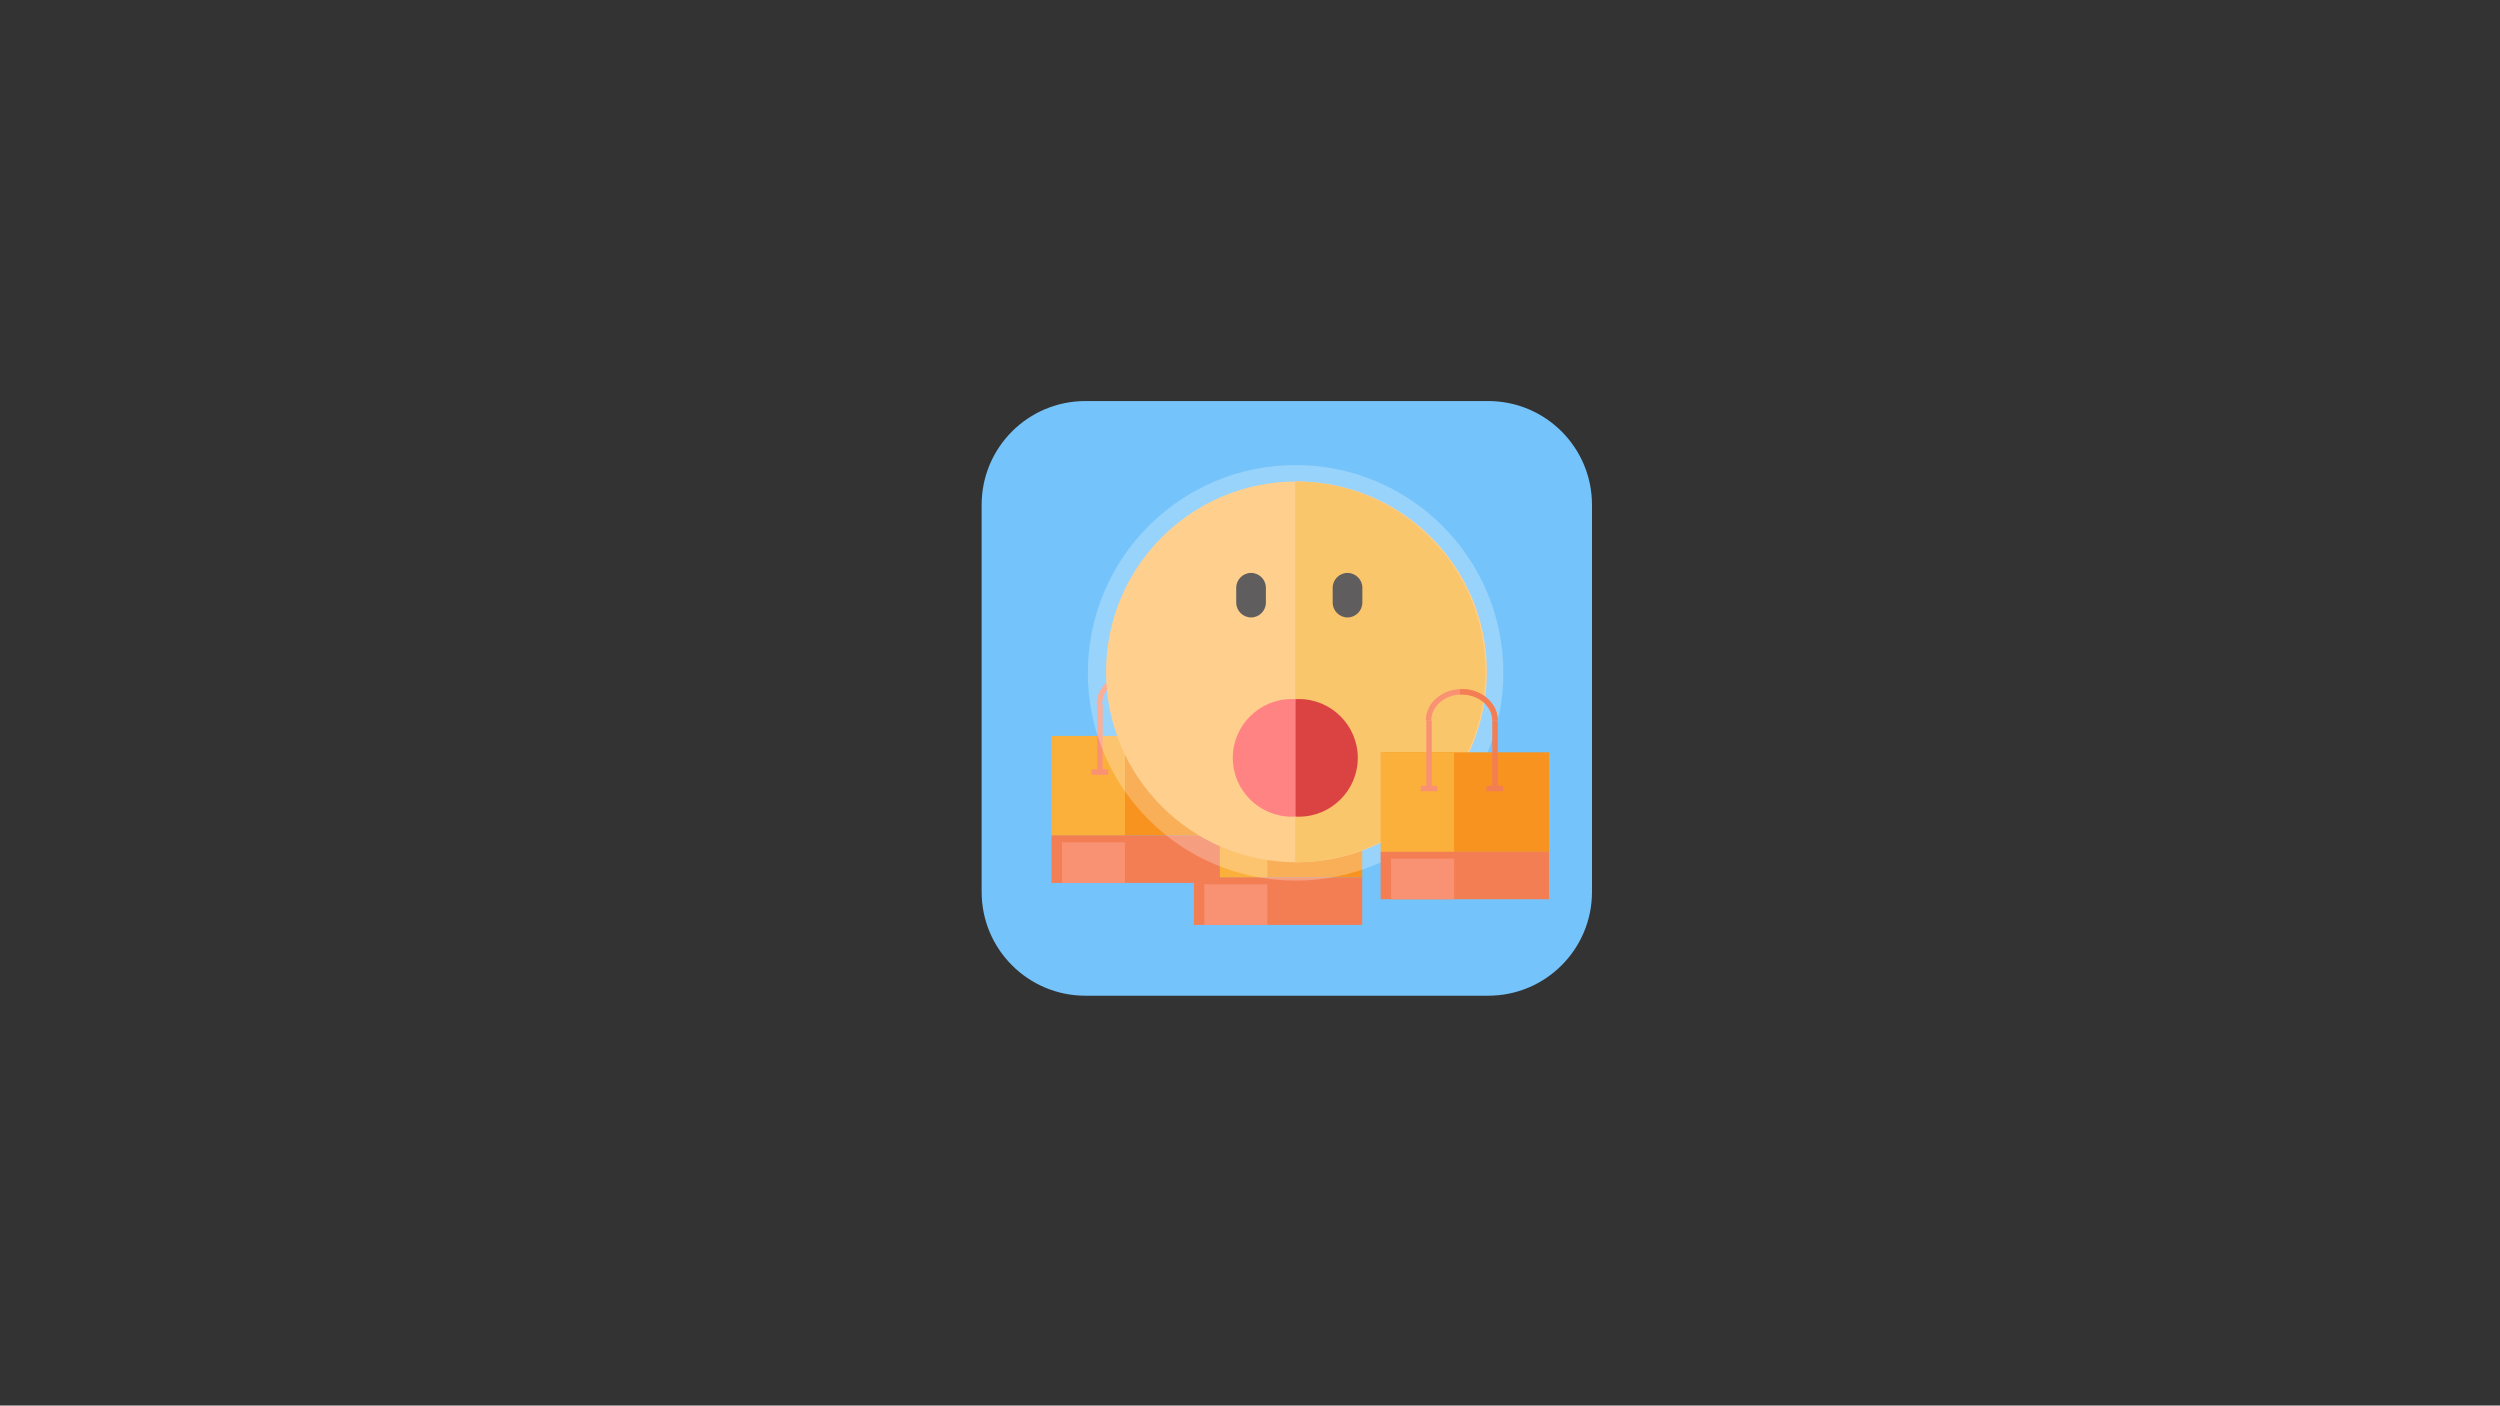 <?xml version="1.0" encoding="UTF-8" standalone="no"?>
<!-- Created with Inkscape (http://www.inkscape.org/) -->

<svg
   xmlns:dc="http://purl.org/dc/elements/1.1/"
   xmlns:cc="http://creativecommons.org/ns#"
   xmlns:rdf="http://www.w3.org/1999/02/22-rdf-syntax-ns#"
   xmlns:svg="http://www.w3.org/2000/svg"
   xmlns="http://www.w3.org/2000/svg"
   xmlns:sodipodi="http://sodipodi.sourceforge.net/DTD/sodipodi-0.dtd"
   xmlns:inkscape="http://www.inkscape.org/namespaces/inkscape"
   version="1.1"
   id="svg2910"
   xml:space="preserve"
   width="1821.333"
   height="1024"
   viewBox="0 0 1821.333 1024"
   sodipodi:docname="Pura.svg"
   inkscape:version="0.92.4 5da689c313, 2019-01-14"><rect x="0" y="0" width="1821.333" height="1024" fill="#333333" stroke="none"/><defs
     id="defs2914"><clipPath
       clipPathUnits="userSpaceOnUse"
       id="clipPath2926"><path
         d="M 0,768 H 1366 V 0 H 0 Z"
         id="path2924"
         inkscape:connector-curvature="0" /></clipPath><clipPath
       clipPathUnits="userSpaceOnUse"
       id="clipPath2934"><path
         d="M 1571,-323 H 1440 V 743 h 131 z"
         id="path2932"
         inkscape:connector-curvature="0" /></clipPath><clipPath
       clipPathUnits="userSpaceOnUse"
       id="clipPath2942"><path
         d="m 1519,54 h -188 v 670 h 188 z"
         id="path2940"
         inkscape:connector-curvature="0" /></clipPath><clipPath
       clipPathUnits="userSpaceOnUse"
       id="clipPath2954"><path
         d="M 1,0 H 101 V 666 H 1 Z"
         id="path2952"
         inkscape:connector-curvature="0" /></clipPath><clipPath
       clipPathUnits="userSpaceOnUse"
       id="clipPath2970"><path
         d="M 1,0 H 80 V 666 H 1 Z"
         id="path2968"
         inkscape:connector-curvature="0" /></clipPath><clipPath
       clipPathUnits="userSpaceOnUse"
       id="clipPath2986"><path
         d="M 0,768 H 1366 V 0 H 0 Z"
         id="path2984"
         inkscape:connector-curvature="0" /></clipPath><clipPath
       clipPathUnits="userSpaceOnUse"
       id="clipPath3010"><path
         d="m 1229.96,676.336 h 60.962 v 20.855 h -60.962 z"
         id="path3008"
         inkscape:connector-curvature="0" /></clipPath><clipPath
       clipPathUnits="userSpaceOnUse"
       id="clipPath3022"><path
         d="m 1231.564,651.469 h 62.566 v 24.866 h -62.566 z"
         id="path3020"
         inkscape:connector-curvature="0" /></clipPath><clipPath
       clipPathUnits="userSpaceOnUse"
       id="clipPath3034"><path
         d="m 1261.243,657.886 h 27.272 v 18.449 h -27.272 z"
         id="path3032"
         inkscape:connector-curvature="0" /></clipPath><clipPath
       clipPathUnits="userSpaceOnUse"
       id="clipPath3046"><path
         d="m 1261.243,676.336 h 27.272 v 18.448 h -27.272 z"
         id="path3044"
         inkscape:connector-curvature="0" /></clipPath><clipPath
       clipPathUnits="userSpaceOnUse"
       id="clipPath3058"><path
         d="m 1241.189,683.555 h 40.107 v 9.625 h -40.107 z"
         id="path3056"
         inkscape:connector-curvature="0" /></clipPath><clipPath
       clipPathUnits="userSpaceOnUse"
       id="clipPath3066"><path
         d="m 1288.926,663.1 h -32.106 c -1.766,0 -3.197,1.432 -3.197,3.198 v 4.032 c 0,1.766 1.431,3.198 3.197,3.198 h 32.106 c 1.766,0 3.199,-1.432 3.199,-3.198 v -4.032 c 0,-1.766 -1.433,-3.198 -3.199,-3.198"
         id="path3064"
         inkscape:connector-curvature="0" /></clipPath><clipPath
       clipPathUnits="userSpaceOnUse"
       id="clipPath3080"><path
         d="m 1261.243,683.555 h 20.053 v 9.625 h -20.053 z"
         id="path3078"
         inkscape:connector-curvature="0" /></clipPath><clipPath
       clipPathUnits="userSpaceOnUse"
       id="clipPath3088"><path
         d="m 1288.926,663.1 h -32.106 c -1.766,0 -3.197,1.432 -3.197,3.198 v 4.032 c 0,1.766 1.431,3.198 3.197,3.198 h 32.106 c 1.766,0 3.199,-1.432 3.199,-3.198 v -4.032 c 0,-1.766 -1.433,-3.198 -3.199,-3.198"
         id="path3086"
         inkscape:connector-curvature="0" /></clipPath><clipPath
       clipPathUnits="userSpaceOnUse"
       id="clipPath3102"><path
         d="m 1237.981,672.791 c 0,-7.788 10.414,-14.103 23.262,-14.103 v 0 c 12.846,0 23.261,6.315 23.261,14.103 v 0 c 0,7.789 -10.415,14.103 -23.261,14.103 v 0 c -12.848,0 -23.262,-6.314 -23.262,-14.103"
         id="path3100"
         inkscape:connector-curvature="0" /></clipPath><clipPath
       clipPathUnits="userSpaceOnUse"
       id="clipPath3114"><path
         d="m 1261.243,681.148 v -22.46 c 12.846,0 23.261,6.315 23.261,14.103 v 0 c 0,3.128 -1.68,6.018 -4.521,8.357 v 0 z"
         id="path3112"
         inkscape:connector-curvature="0" /></clipPath><clipPath
       clipPathUnits="userSpaceOnUse"
       id="clipPath3126"><path
         d="M 0,768 H 1366 V 0 H 0 Z"
         id="path3124"
         inkscape:connector-curvature="0" /></clipPath><clipPath
       clipPathUnits="userSpaceOnUse"
       id="clipPath3134"><path
         d="m 1209.56,741.304 h 102.63 v -102.63 h -102.63 z"
         id="path3132"
         inkscape:connector-curvature="0" /></clipPath><clipPath
       clipPathUnits="userSpaceOnUse"
       id="clipPath3168"><path
         d="M 0,768 H 1366 V 0 H 0 Z"
         id="path3166"
         inkscape:connector-curvature="0" /></clipPath><clipPath
       clipPathUnits="userSpaceOnUse"
       id="clipPath3176"><path
         d="M 823.314,532.657 H 1126.49 V 237.271 H 823.314 Z"
         id="path3174"
         inkscape:connector-curvature="0" /></clipPath><clipPath
       clipPathUnits="userSpaceOnUse"
       id="clipPath3192"><path
         d="M 291,529.539 H 594.177 V 234.154 H 291 Z"
         id="path3190"
         inkscape:connector-curvature="0" /></clipPath><clipPath
       clipPathUnits="userSpaceOnUse"
       id="clipPath3212"><path
         d="M 0,768 H 1366 V 0 H 0 Z"
         id="path3210"
         inkscape:connector-curvature="0" /></clipPath><clipPath
       clipPathUnits="userSpaceOnUse"
       id="clipPath3220"><path
         d="m 732.5,208 h 10.205 V 197.795 H 732.5 Z"
         id="path3218"
         inkscape:connector-curvature="0" /></clipPath><clipPath
       clipPathUnits="userSpaceOnUse"
       id="clipPath3240"><path
         d="M 748.795,208 H 759 v -10.205 h -10.205 z"
         id="path3238"
         inkscape:connector-curvature="0" /></clipPath><clipPath
       clipPathUnits="userSpaceOnUse"
       id="clipPath3256"><path
         d="m 689.5,208 h 10.205 V 197.795 H 689.5 Z"
         id="path3254"
         inkscape:connector-curvature="0" /></clipPath><clipPath
       clipPathUnits="userSpaceOnUse"
       id="clipPath3272"><path
         d="m 717.5,208 h 10.205 V 197.795 H 717.5 Z"
         id="path3270"
         inkscape:connector-curvature="0" /></clipPath><clipPath
       clipPathUnits="userSpaceOnUse"
       id="clipPath3296"><path
         d="m 675.041,360.413 h 50.903 v 20.884 h -50.903 z"
         id="path3294"
         inkscape:connector-curvature="0" /></clipPath><clipPath
       clipPathUnits="userSpaceOnUse"
       id="clipPath3308"><path
         d="M 0,768 H 1366 V 0 H 0 Z"
         id="path3306"
         inkscape:connector-curvature="0" /></clipPath><clipPath
       clipPathUnits="userSpaceOnUse"
       id="clipPath3332"><path
         d="m 695.925,360.413 h 20.883 v 20.884 h -20.883 z"
         id="path3330"
         inkscape:connector-curvature="0" /></clipPath><clipPath
       clipPathUnits="userSpaceOnUse"
       id="clipPath3344"><path
         d="M 0,768 H 1366 V 0 H 0 Z"
         id="path3342"
         inkscape:connector-curvature="0" /></clipPath><clipPath
       clipPathUnits="userSpaceOnUse"
       id="clipPath3360"><path
         d="m 597.223,383.377 h 50.903 v 20.883 h -50.903 z"
         id="path3358"
         inkscape:connector-curvature="0" /></clipPath><clipPath
       clipPathUnits="userSpaceOnUse"
       id="clipPath3372"><path
         d="M 0,768 H 1366 V 0 H 0 Z"
         id="path3370"
         inkscape:connector-curvature="0" /></clipPath><clipPath
       clipPathUnits="userSpaceOnUse"
       id="clipPath3396"><path
         d="m 618.107,383.377 h 20.884 v 20.883 h -20.884 z"
         id="path3394"
         inkscape:connector-curvature="0" /></clipPath><clipPath
       clipPathUnits="userSpaceOnUse"
       id="clipPath3408"><path
         d="M 0,768 H 1366 V 0 H 0 Z"
         id="path3406"
         inkscape:connector-curvature="0" /></clipPath><clipPath
       clipPathUnits="userSpaceOnUse"
       id="clipPath3440"><path
         d="m 708.082,313.145 h 36.495 v 81.099 h -36.495 z"
         id="path3438"
         inkscape:connector-curvature="0" /></clipPath><clipPath
       clipPathUnits="userSpaceOnUse"
       id="clipPath3452"><path
         d="M 0,768 H 1366 V 0 H 0 Z"
         id="path3450"
         inkscape:connector-curvature="0" /></clipPath><clipPath
       clipPathUnits="userSpaceOnUse"
       id="clipPath3460"><path
         d="M 594.544,514 H 821.621 V 286.924 H 594.544 Z"
         id="path3458"
         inkscape:connector-curvature="0" /></clipPath><clipPath
       clipPathUnits="userSpaceOnUse"
       id="clipPath3480"><path
         d="m 777.099,374.446 h 50.903 v 20.884 h -50.903 z"
         id="path3478"
         inkscape:connector-curvature="0" /></clipPath><clipPath
       clipPathUnits="userSpaceOnUse"
       id="clipPath3492"><path
         d="M 0,768 H 1366 V 0 H 0 Z"
         id="path3490"
         inkscape:connector-curvature="0" /></clipPath><clipPath
       clipPathUnits="userSpaceOnUse"
       id="clipPath3516"><path
         d="m 797.982,374.446 h 20.883 v 20.884 h -20.883 z"
         id="path3514"
         inkscape:connector-curvature="0" /></clipPath><clipPath
       clipPathUnits="userSpaceOnUse"
       id="clipPath3528"><path
         d="M 0,768 H 1366 V 0 H 0 Z"
         id="path3526"
         inkscape:connector-curvature="0" /></clipPath><clipPath
       clipPathUnits="userSpaceOnUse"
       id="clipPath3540"><path
         d="M 344.38,474 H 530.598 V 272.185 H 344.38 Z"
         id="path3538"
         inkscape:connector-curvature="0" /></clipPath><clipPath
       clipPathUnits="userSpaceOnUse"
       id="clipPath3544"><path
         d="M 344.38,474 H 530.598 V 287.783 H 344.38 Z"
         id="path3542"
         inkscape:connector-curvature="0" /></clipPath><clipPath
       clipPathUnits="userSpaceOnUse"
       id="clipPath3548"><path
         d="m 509.636,297.86 -24.997,-24.996 c -0.905,-0.906 -2.372,-0.906 -3.278,0 l -8.725,8.725 c -0.905,0.905 -0.905,2.373 0,3.277 l 24.997,24.998 c 0.905,0.905 2.372,0.905 3.277,0 l 8.726,-8.726 c 0.905,-0.905 0.905,-2.373 0,-3.278"
         id="path3546"
         inkscape:connector-curvature="0" /></clipPath><clipPath
       clipPathUnits="userSpaceOnUse"
       id="clipPath3612"><path
         d="M 889.465,488.383 H 1099 V 278 H 889.465 Z"
         id="path3610"
         inkscape:connector-curvature="0" /></clipPath><clipPath
       clipPathUnits="userSpaceOnUse"
       id="clipPath3616"><path
         d="M 889.465,488.383 H 1099 V 278 H 889.465 Z"
         id="path3614"
         inkscape:connector-curvature="0" /></clipPath><clipPath
       clipPathUnits="userSpaceOnUse"
       id="clipPath3620"><path
         d="m 1042.133,485.405 h -61.474 v -24.514 h 61.474 z"
         id="path3618"
         inkscape:connector-curvature="0" /></clipPath><clipPath
       clipPathUnits="userSpaceOnUse"
       id="clipPath3624"><path
         d="m 1005.88,460.891 h 25.22 v 24.514 h -25.22 z"
         id="path3622"
         inkscape:connector-curvature="0" /></clipPath></defs><sodipodi:namedview
     pagecolor="#ffffff"
     bordercolor="#666666"
     borderopacity="1"
     objecttolerance="10"
     gridtolerance="10"
     guidetolerance="10"
     inkscape:pageopacity="0"
     inkscape:pageshadow="2"
     inkscape:window-width="1366"
     inkscape:window-height="715"
     id="namedview2912"
     showgrid="false"
     inkscape:zoom="0.34260616"
     inkscape:cx="833.22105"
     inkscape:cy="401.01841"
     inkscape:window-x="0"
     inkscape:window-y="0"
     inkscape:window-maximized="1"
     inkscape:current-layer="g3208" /><g
     id="g2918"
     inkscape:groupmode="layer"
     inkscape:label="Consumo"
     transform="matrix(1.333,0,0,-1.333,0,1024)"><g
       id="g2920"><g
         id="g2922"
         clip-path="url(#clipPath2926)"><g
           id="g2928"><g
             id="g2930"
             clip-path="url(#clipPath2934)"><g
               id="g2936"><g
                 id="g2938"
                 clip-path="url(#clipPath2942)"><g
                   id="g2944"
                   transform="translate(1440.607,20.409)"><path
                     d="m 0,0 h -105.214 c -16.233,0 -29.393,13.16 -29.393,29.393 v 639.358 c 0,16.233 13.16,29.393 29.393,29.393 H 0 c 16.233,0 29.393,-13.16 29.393,-29.393 V 29.393 C 29.393,13.16 16.233,0 0,0"
                     style="fill:#4d9b2c;fill-opacity:1;fill-rule:nonzero;stroke:none"
                     id="path2946"
                     inkscape:connector-curvature="0" /></g></g></g></g></g></g></g><g
       id="g3162" /><g
       clip-path="url(#clipPath3212)"
       id="g3208"><g
         id="g3214"><g
           id="g3216" /></g><g
         id="g3234"><g
           id="g3236" /></g><g
         transform="translate(813.372,224)"
         id="g3282"><path
           inkscape:connector-curvature="0"
           id="path3284"
           style="fill:#74c4fb;fill-opacity:1;fill-rule:nonzero;stroke:none"
           d="m 0,0 h -220.164 c -31.317,0 -56.705,25.388 -56.705,56.705 v 211.59 c 0,31.318 25.388,56.705 56.705,56.705 H 0 c 31.317,0 56.705,-25.387 56.705,-56.705 V 56.705 C 56.705,25.388 31.317,0 0,0" /></g><path
         inkscape:connector-curvature="0"
         id="path3286"
         style="fill:#f7931e;fill-opacity:1;fill-rule:nonzero;stroke:none"
         d="m 653.54,342.996 h 90.969 V 288.564 H 653.54 Z" /><path
         inkscape:connector-curvature="0"
         id="path3288"
         style="fill:#fbb03b;fill-opacity:1;fill-rule:nonzero;stroke:none"
         d="m 652.493,342.996 h 40.176 v -54.432 h -40.176 z" /></g><g
       id="g3290"><g
         id="g3292"
         clip-path="url(#clipPath3296)"><g
           id="g3298"
           transform="translate(715.037,360.413)"><path
             d="M 0,0 C 0,8.65 -8.14,15.662 -18.18,15.662 -28.22,15.662 -36.359,8.65 -36.359,0 c 0,-8.65 8.139,-15.663 18.179,-15.663 C -8.14,-15.663 0,-8.65 0,0 Z"
             style="fill:none;stroke:#f99273;stroke-width:3;stroke-linecap:butt;stroke-linejoin:miter;stroke-miterlimit:10;stroke-dasharray:none;stroke-opacity:1"
             id="path3300"
             inkscape:connector-curvature="0" /></g></g></g><g
       id="g3302"><g
         id="g3304"
         clip-path="url(#clipPath3308)"><g
           id="g3310"
           transform="translate(715.037,322.562)"><path
             d="m 0,0 v 36.569 1.282"
             style="fill:none;stroke:#f37e53;stroke-width:3;stroke-linecap:butt;stroke-linejoin:miter;stroke-miterlimit:10;stroke-dasharray:none;stroke-opacity:1"
             id="path3312"
             inkscape:connector-curvature="0" /></g><g
           id="g3314"
           transform="translate(678.957,322.562)"><path
             d="m 0,0 v 36.569 1.282"
             style="fill:none;stroke:#f99273;stroke-width:3;stroke-linecap:butt;stroke-linejoin:miter;stroke-miterlimit:10;stroke-dasharray:none;stroke-opacity:1"
             id="path3316"
             inkscape:connector-curvature="0" /></g><g
           id="g3318"
           transform="translate(674.389,323.215)"><path
             d="M 0,0 H 9.136"
             style="fill:none;stroke:#f99273;stroke-width:3;stroke-linecap:butt;stroke-linejoin:miter;stroke-miterlimit:10;stroke-dasharray:none;stroke-opacity:1"
             id="path3320"
             inkscape:connector-curvature="0" /></g><g
           id="g3322"
           transform="translate(710.282,323.215)"><path
             d="M 0,0 H 9.137"
             style="fill:none;stroke:#f27e53;stroke-width:3;stroke-linecap:butt;stroke-linejoin:miter;stroke-miterlimit:10;stroke-dasharray:none;stroke-opacity:1"
             id="path3324"
             inkscape:connector-curvature="0" /></g></g></g><g
       id="g3326"><g
         id="g3328"
         clip-path="url(#clipPath3332)"><g
           id="g3334"
           transform="translate(715.037,360.413)"><path
             d="M 0,0 C 0,8.65 -8.14,15.662 -18.18,15.662 -28.22,15.662 -36.359,8.65 -36.359,0 c 0,-8.65 8.139,-15.663 18.179,-15.663 C -8.14,-15.663 0,-8.65 0,0 Z"
             style="fill:none;stroke:#f37e53;stroke-width:3;stroke-linecap:butt;stroke-linejoin:miter;stroke-miterlimit:10;stroke-dasharray:none;stroke-opacity:1"
             id="path3336"
             inkscape:connector-curvature="0" /></g></g></g><g
       id="g3338"><g
         id="g3340"
         clip-path="url(#clipPath3344)"><path
           d="m 652.493,288.605 h 92.016 v -25.92 h -92.016 z"
           style="fill:#f37e53;fill-opacity:1;fill-rule:nonzero;stroke:none"
           id="path3346"
           inkscape:connector-curvature="0" /><path
           d="M 658.213,284.896 H 692.64 V 262.685 H 658.213 Z"
           style="fill:#f99273;fill-opacity:1;fill-rule:nonzero;stroke:none"
           id="path3348"
           inkscape:connector-curvature="0" /><path
           d="M 575.721,365.959 H 666.69 V 311.527 H 575.721 Z"
           style="fill:#f7931e;fill-opacity:1;fill-rule:nonzero;stroke:none"
           id="path3350"
           inkscape:connector-curvature="0" /><path
           d="m 574.675,365.959 h 40.176 v -54.432 h -40.176 z"
           style="fill:#fbb03b;fill-opacity:1;fill-rule:nonzero;stroke:none"
           id="path3352"
           inkscape:connector-curvature="0" /></g></g><g
       id="g3354"><g
         id="g3356"
         clip-path="url(#clipPath3360)"><g
           id="g3362"
           transform="translate(637.219,383.376)"><path
             d="M 0,0 C 0,8.65 -8.14,15.662 -18.18,15.662 -28.22,15.662 -36.359,8.65 -36.359,0 c 0,-8.65 8.139,-15.663 18.179,-15.663 C -8.14,-15.663 0,-8.65 0,0 Z"
             style="fill:none;stroke:#f99273;stroke-width:3;stroke-linecap:butt;stroke-linejoin:miter;stroke-miterlimit:10;stroke-dasharray:none;stroke-opacity:1"
             id="path3364"
             inkscape:connector-curvature="0" /></g></g></g><g
       id="g3366"><g
         id="g3368"
         clip-path="url(#clipPath3372)"><g
           id="g3374"
           transform="translate(637.219,345.525)"><path
             d="m 0,0 v 36.569 1.282"
             style="fill:none;stroke:#f37e53;stroke-width:3;stroke-linecap:butt;stroke-linejoin:miter;stroke-miterlimit:10;stroke-dasharray:none;stroke-opacity:1"
             id="path3376"
             inkscape:connector-curvature="0" /></g><g
           id="g3378"
           transform="translate(601.139,345.525)"><path
             d="m 0,0 v 36.569 1.282"
             style="fill:none;stroke:#f99273;stroke-width:3;stroke-linecap:butt;stroke-linejoin:miter;stroke-miterlimit:10;stroke-dasharray:none;stroke-opacity:1"
             id="path3380"
             inkscape:connector-curvature="0" /></g><g
           id="g3382"
           transform="translate(596.571,346.178)"><path
             d="M 0,0 H 9.136"
             style="fill:none;stroke:#f99273;stroke-width:3;stroke-linecap:butt;stroke-linejoin:miter;stroke-miterlimit:10;stroke-dasharray:none;stroke-opacity:1"
             id="path3384"
             inkscape:connector-curvature="0" /></g><g
           id="g3386"
           transform="translate(632.464,346.178)"><path
             d="M 0,0 H 9.137"
             style="fill:none;stroke:#f27e53;stroke-width:3;stroke-linecap:butt;stroke-linejoin:miter;stroke-miterlimit:10;stroke-dasharray:none;stroke-opacity:1"
             id="path3388"
             inkscape:connector-curvature="0" /></g></g></g><g
       id="g3390"><g
         id="g3392"
         clip-path="url(#clipPath3396)"><g
           id="g3398"
           transform="translate(637.219,383.376)"><path
             d="M 0,0 C 0,8.65 -8.14,15.662 -18.18,15.662 -28.22,15.662 -36.359,8.65 -36.359,0 c 0,-8.65 8.139,-15.663 18.179,-15.663 C -8.14,-15.663 0,-8.65 0,0 Z"
             style="fill:none;stroke:#f37e53;stroke-width:3;stroke-linecap:butt;stroke-linejoin:miter;stroke-miterlimit:10;stroke-dasharray:none;stroke-opacity:1"
             id="path3400"
             inkscape:connector-curvature="0" /></g></g></g><g
       id="g3402"><g
         id="g3404"
         clip-path="url(#clipPath3408)"><path
           d="m 574.675,311.568 h 92.016 v -25.92 h -92.016 z"
           style="fill:#f37e53;fill-opacity:1;fill-rule:nonzero;stroke:none"
           id="path3410"
           inkscape:connector-curvature="0" /><path
           d="m 580.395,307.859 h 34.427 v -22.211 h -34.427 z"
           style="fill:#f99273;fill-opacity:1;fill-rule:nonzero;stroke:none"
           id="path3412"
           inkscape:connector-curvature="0" /><g
           id="g3414"
           transform="translate(708.566,505.053)"><path
             d="m 0,0 c 57.473,0 104.064,-46.591 104.064,-104.064 0,-57.473 -46.591,-104.064 -104.064,-104.064 -57.473,0 -104.064,46.591 -104.064,104.064 C -104.064,-46.591 -57.473,0 0,0"
             style="fill:#ffbe66;fill-opacity:1;fill-rule:nonzero;stroke:none"
             id="path3416"
             inkscape:connector-curvature="0" /></g><g
           id="g3418"
           transform="translate(811.915,400.99)"><path
             d="M 0,0 C 0,57.472 -46.59,104.064 -104.064,104.064 V -104.064 C -46.59,-104.064 0,-57.472 0,0"
             style="fill:#f8b238;fill-opacity:1;fill-rule:nonzero;stroke:none"
             id="path3420"
             inkscape:connector-curvature="0" /></g><g
           id="g3422"
           transform="translate(705.898,321.85)"><path
             d="m 0,0 v 0 c -17.679,0 -32.143,14.464 -32.143,32.142 v 0 c 0,17.679 14.464,32.142 32.143,32.142 17.678,0 32.142,-14.463 32.142,-32.142 v 0 C 32.142,14.464 17.678,0 0,0"
             style="fill:#fe5857;fill-opacity:1;fill-rule:nonzero;stroke:none"
             id="path3424"
             inkscape:connector-curvature="0" /></g><g
           id="g3426"
           transform="translate(683.753,430.738)"><path
             d="m 0,0 v 0 c -4.46,0 -8.11,3.65 -8.11,8.11 v 8.11 c 0,4.46 3.65,8.11 8.11,8.11 4.46,0 8.11,-3.65 8.11,-8.11 V 8.11 C 8.11,3.65 4.46,0 0,0"
             style="fill:#272525;fill-opacity:1;fill-rule:nonzero;stroke:none"
             id="path3428"
             inkscape:connector-curvature="0" /></g><g
           id="g3430"
           transform="translate(736.467,430.738)"><path
             d="m 0,0 v 0 c -4.46,0 -8.11,3.65 -8.11,8.11 v 8.11 c 0,4.46 3.65,8.11 8.11,8.11 4.46,0 8.11,-3.65 8.11,-8.11 V 8.11 C 8.11,3.65 4.46,0 0,0"
             style="fill:#272525;fill-opacity:1;fill-rule:nonzero;stroke:none"
             id="path3432"
             inkscape:connector-curvature="0" /></g></g></g><g
       id="g3434"><g
         id="g3436"
         clip-path="url(#clipPath3440)"><g
           id="g3442"
           transform="translate(709.953,321.85)"><path
             d="m 0,0 v 0 c -17.678,0 -32.142,14.464 -32.142,32.142 v 0 c 0,17.679 14.464,32.142 32.142,32.142 17.678,0 32.142,-14.463 32.142,-32.142 v 0 C 32.142,14.464 17.678,0 0,0"
             style="fill:#ce0202;fill-opacity:1;fill-rule:nonzero;stroke:none"
             id="path3444"
             inkscape:connector-curvature="0" /></g></g></g><g
       id="g3446"><g
         id="g3448"
         clip-path="url(#clipPath3452)"><g
           id="g3454"><g
             id="g3456" /><g
             id="g3468"><g
               clip-path="url(#clipPath3460)"
               id="g3466"
               style="opacity:0.26"><g
                 transform="translate(821.621,400.462)"
                 id="g3464"><path
                   d="m 0,0 c 0,-62.705 -50.833,-113.538 -113.538,-113.538 -62.706,0 -113.538,50.833 -113.538,113.538 0,62.706 50.832,113.538 113.538,113.538 C -50.833,113.538 0,62.706 0,0"
                   style="fill:#ffffff;fill-opacity:1;fill-rule:nonzero;stroke:none"
                   id="path3462"
                   inkscape:connector-curvature="0" /></g></g></g></g><path
           d="m 755.597,357.029 h 90.969 v -54.432 h -90.969 z"
           style="fill:#f7931e;fill-opacity:1;fill-rule:nonzero;stroke:none"
           id="path3470"
           inkscape:connector-curvature="0" /><path
           d="m 754.55,357.029 h 40.176 V 302.597 H 754.55 Z"
           style="fill:#fbb03b;fill-opacity:1;fill-rule:nonzero;stroke:none"
           id="path3472"
           inkscape:connector-curvature="0" /></g></g><g
       id="g3474"><g
         id="g3476"
         clip-path="url(#clipPath3480)"><g
           id="g3482"
           transform="translate(817.094,374.446)"><path
             d="M 0,0 C 0,8.65 -8.139,15.663 -18.18,15.663 -28.22,15.663 -36.359,8.65 -36.359,0 c 0,-8.65 8.139,-15.662 18.179,-15.662 C -8.139,-15.662 0,-8.65 0,0 Z"
             style="fill:none;stroke:#f99273;stroke-width:3;stroke-linecap:butt;stroke-linejoin:miter;stroke-miterlimit:10;stroke-dasharray:none;stroke-opacity:1"
             id="path3484"
             inkscape:connector-curvature="0" /></g></g></g><g
       id="g3486"><g
         id="g3488"
         clip-path="url(#clipPath3492)"><g
           id="g3494"
           transform="translate(817.094,336.595)"><path
             d="m 0,0 v 36.569 1.282"
             style="fill:none;stroke:#f37e53;stroke-width:3;stroke-linecap:butt;stroke-linejoin:miter;stroke-miterlimit:10;stroke-dasharray:none;stroke-opacity:1"
             id="path3496"
             inkscape:connector-curvature="0" /></g><g
           id="g3498"
           transform="translate(781.014,336.595)"><path
             d="m 0,0 v 36.569 1.282"
             style="fill:none;stroke:#f99273;stroke-width:3;stroke-linecap:butt;stroke-linejoin:miter;stroke-miterlimit:10;stroke-dasharray:none;stroke-opacity:1"
             id="path3500"
             inkscape:connector-curvature="0" /></g><g
           id="g3502"
           transform="translate(776.446,337.248)"><path
             d="M 0,0 H 9.137"
             style="fill:none;stroke:#f99273;stroke-width:3;stroke-linecap:butt;stroke-linejoin:miter;stroke-miterlimit:10;stroke-dasharray:none;stroke-opacity:1"
             id="path3504"
             inkscape:connector-curvature="0" /></g><g
           id="g3506"
           transform="translate(812.339,337.248)"><path
             d="M 0,0 H 9.136"
             style="fill:none;stroke:#f27e53;stroke-width:3;stroke-linecap:butt;stroke-linejoin:miter;stroke-miterlimit:10;stroke-dasharray:none;stroke-opacity:1"
             id="path3508"
             inkscape:connector-curvature="0" /></g></g></g><g
       id="g3510"><g
         id="g3512"
         clip-path="url(#clipPath3516)"><g
           id="g3518"
           transform="translate(817.094,374.446)"><path
             d="M 0,0 C 0,8.65 -8.139,15.663 -18.18,15.663 -28.22,15.663 -36.359,8.65 -36.359,0 c 0,-8.65 8.139,-15.662 18.179,-15.662 C -8.139,-15.662 0,-8.65 0,0 Z"
             style="fill:none;stroke:#f37e53;stroke-width:3;stroke-linecap:butt;stroke-linejoin:miter;stroke-miterlimit:10;stroke-dasharray:none;stroke-opacity:1"
             id="path3520"
             inkscape:connector-curvature="0" /></g></g></g><g
       id="g3522"><g
         id="g3524"
         clip-path="url(#clipPath3528)"><path
           d="m 754.55,302.638 h 92.016 v -25.92 H 754.55 Z"
           style="fill:#f37e53;fill-opacity:1;fill-rule:nonzero;stroke:none"
           id="path3530"
           inkscape:connector-curvature="0" /><path
           d="m 760.27,298.929 h 34.427 V 276.718 H 760.27 Z"
           style="fill:#f99273;fill-opacity:1;fill-rule:nonzero;stroke:none"
           id="path3532"
           inkscape:connector-curvature="0" /><g
           id="g3606"><g
             id="g3608" /></g></g></g></g></svg>